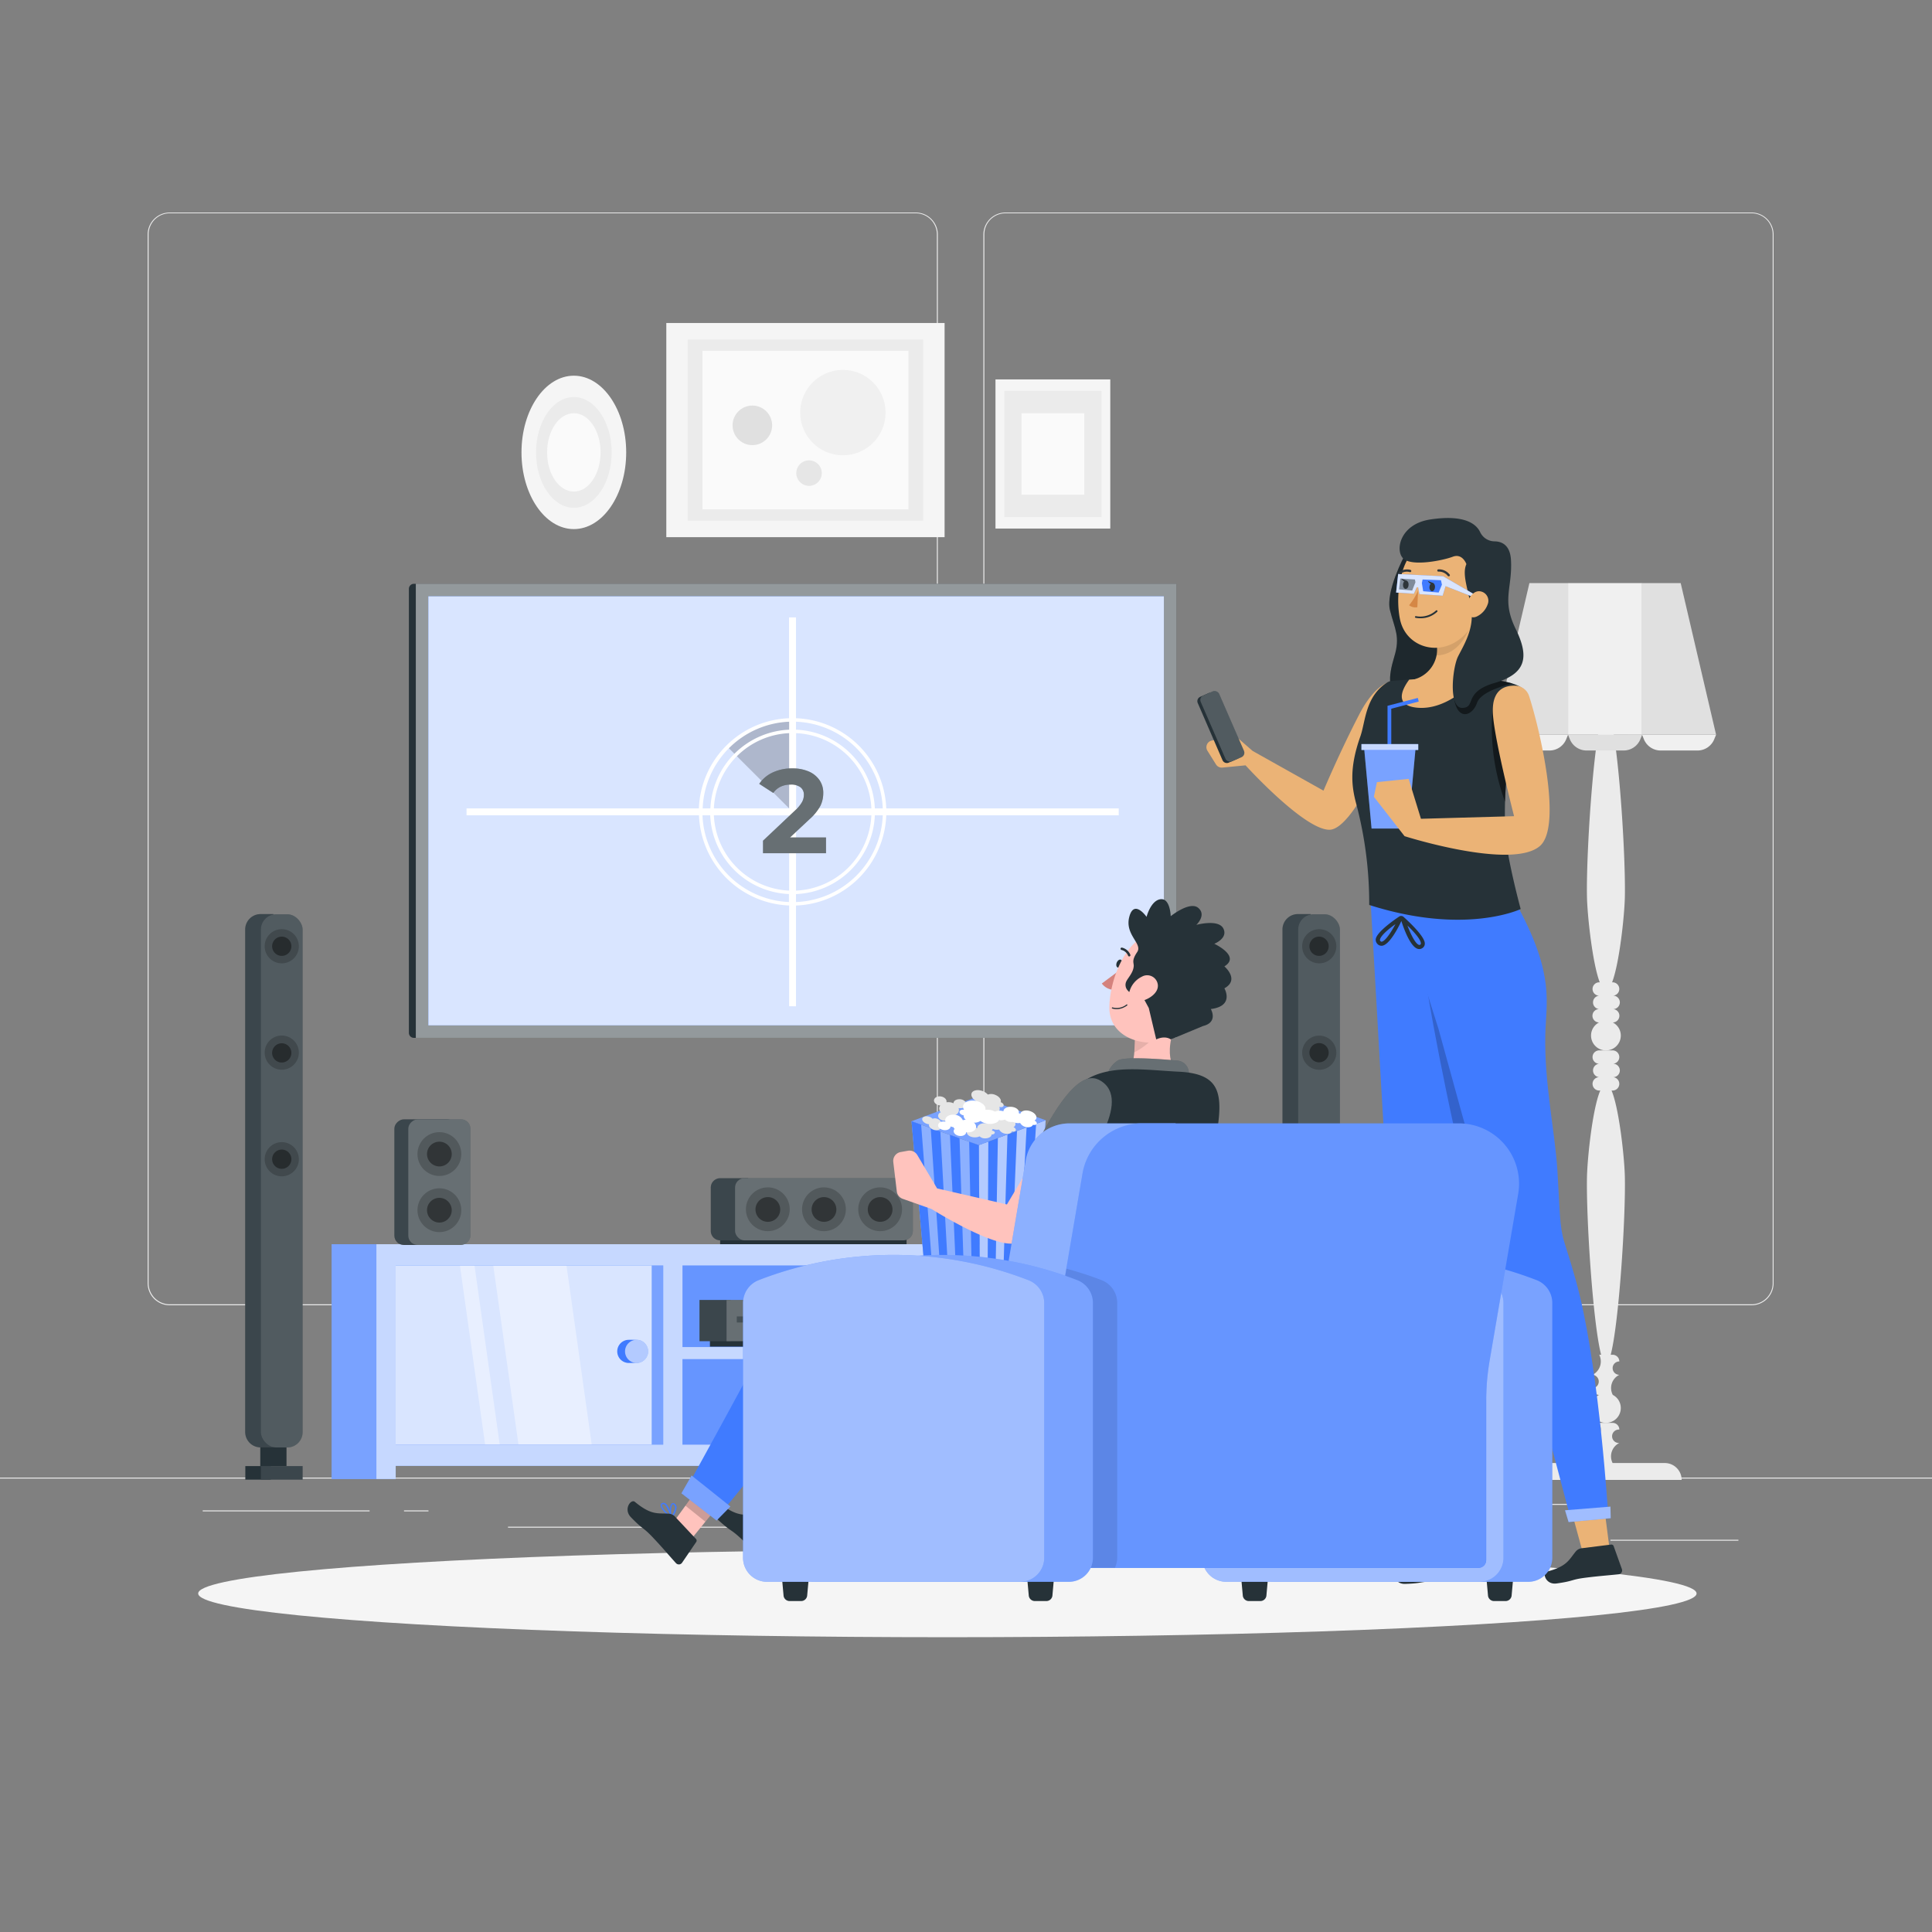 <svg xmlns="http://www.w3.org/2000/svg" viewBox="0 0 500 500"><rect x="0" y="0" width="500" height="500" fill="#808080" stroke="none"/><g id="freepik--background-complete--inject-20"><rect x="416.78" y="398.49" width="33.12" height="0.25" style="fill:#ebebeb"></rect><rect x="322.53" y="401.21" width="8.69" height="0.25" style="fill:#ebebeb"></rect><rect x="396.59" y="389.21" width="19.19" height="0.25" style="fill:#ebebeb"></rect><rect x="52.46" y="390.89" width="43.19" height="0.25" style="fill:#ebebeb"></rect><rect x="104.56" y="390.89" width="6.33" height="0.25" style="fill:#ebebeb"></rect><rect x="131.47" y="395.11" width="93.68" height="0.25" style="fill:#ebebeb"></rect><path d="M237,337.8H43.92a5.71,5.71,0,0,1-5.71-5.71V60.66A5.71,5.71,0,0,1,43.92,55H237a5.71,5.71,0,0,1,5.71,5.71V332.09A5.71,5.71,0,0,1,237,337.8ZM43.92,55.2a5.47,5.47,0,0,0-5.46,5.46V332.09a5.47,5.47,0,0,0,5.46,5.46H237a5.47,5.47,0,0,0,5.46-5.46V60.66A5.47,5.47,0,0,0,237,55.2Z" style="fill:#ebebeb"></path><path d="M453.31,337.8H260.21a5.72,5.72,0,0,1-5.71-5.71V60.66A5.72,5.72,0,0,1,260.21,55h193.1A5.71,5.71,0,0,1,459,60.66V332.09A5.71,5.71,0,0,1,453.31,337.8ZM260.21,55.2a5.47,5.47,0,0,0-5.46,5.46V332.09a5.47,5.47,0,0,0,5.46,5.46h193.1a5.47,5.47,0,0,0,5.46-5.46V60.66a5.47,5.47,0,0,0-5.46-5.46Z" style="fill:#ebebeb"></path><rect y="382.4" width="500" height="0.25" style="fill:#ebebeb"></rect><path d="M419.46,268a3.81,3.81,0,0,0-2.07-3.39,1.73,1.73,0,0,0-.05-3.46,1.74,1.74,0,1,0,0-3.47,1.73,1.73,0,1,0,0-3.46h-.13c1.88-4.89,3.19-17.1,3.3-22,.28-12.18-2.19-48.51-4.9-48.51s-5.18,36.33-4.9,48.51c.11,4.85,1.42,17.06,3.3,22h-.13a1.73,1.73,0,1,0,0,3.46,1.74,1.74,0,0,0,0,3.47,1.73,1.73,0,0,0-.05,3.46,3.81,3.81,0,0,0-2.07,3.39,3.85,3.85,0,1,0,7.7,0Z" style="fill:#ebebeb"></path><path d="M419.46,364.39a3.81,3.81,0,0,0-2.07-3.39,3.81,3.81,0,0,1,1.69-5.2,1.73,1.73,0,1,1,0-3.46,1.73,1.73,0,0,0-1.74-1.73h-.49c2.17-8.33,3.9-35.8,3.66-46.09-.11-5-1.48-17.65-3.44-22.29h.27a1.73,1.73,0,1,0,0-3.46,1.74,1.74,0,1,0,0-3.47,1.73,1.73,0,1,0,0-3.46h-3.46a1.73,1.73,0,0,0,0,3.46,1.74,1.74,0,0,0,0,3.47,1.73,1.73,0,0,0,0,3.46h.27c-2,4.64-3.32,17.33-3.44,22.29-.23,10.29,1.49,37.76,3.66,46.09h-.49a3.87,3.87,0,0,1-1.73,5.19,1.74,1.74,0,0,1,0,3.47,1.73,1.73,0,0,0,1.68,1.73,3.81,3.81,0,0,0-2.07,3.39,3.85,3.85,0,1,0,7.7,0Z" style="fill:#ebebeb"></path><path d="M430.84,378.63h-13.5a3.86,3.86,0,0,1,1.74-5.19,1.74,1.74,0,1,1,0-3.47,1.73,1.73,0,0,0-1.74-1.73h-3.46a3.89,3.89,0,0,1-1.73,5.2,1.73,1.73,0,0,1,0,3.46,1.72,1.72,0,0,0,1.73,1.73H399.93a4.37,4.37,0,0,0-4.37,4.37h39.65A4.37,4.37,0,0,0,430.84,378.63Z" style="fill:#ebebeb"></path><rect x="405.81" y="150.9" width="19.16" height="39.24" style="fill:#f0f0f0"></rect><path d="M420.15,194.23h-9.54a4.68,4.68,0,0,1-4.33-2.91l-.47-1.18H425l-.48,1.18A4.67,4.67,0,0,1,420.15,194.23Z" style="fill:#e0e0e0"></path><path d="M401,194.23h-9.54a4.68,4.68,0,0,1-4.33-2.91l-.48-1.18h19.16l-.48,1.18A4.68,4.68,0,0,1,401,194.23Z" style="fill:#f0f0f0"></path><path d="M439.31,194.23h-9.54a4.68,4.68,0,0,1-4.33-2.91l-.48-1.18h19.16l-.48,1.18A4.68,4.68,0,0,1,439.31,194.23Z" style="fill:#f0f0f0"></path><polygon points="405.81 190.14 386.65 190.14 395.81 150.9 405.81 150.9 405.81 190.14" style="fill:#e0e0e0"></polygon><polygon points="424.96 190.14 444.12 190.14 434.96 150.9 424.96 150.9 424.96 190.14" style="fill:#e0e0e0"></polygon><rect x="180.73" y="75.3" width="55.43" height="72.02" transform="translate(319.76 -97.14) rotate(90)" style="fill:#f5f5f5"></rect><rect x="185" y="80.84" width="46.9" height="60.94" transform="translate(319.76 -97.14) rotate(90)" style="fill:#ebebeb"></rect><rect x="187.93" y="84.65" width="41.03" height="53.31" transform="translate(319.76 -97.14) rotate(90)" style="fill:#fafafa"></rect><circle cx="194.71" cy="110.08" r="5.12" style="fill:#e0e0e0"></circle><circle cx="209.38" cy="122.44" r="3.3" style="fill:#e6e6e6"></circle><circle cx="218.14" cy="106.78" r="11.05" style="fill:#f0f0f0"></circle><rect x="257.63" y="98.19" width="29.71" height="38.6" style="fill:#f5f5f5"></rect><rect x="259.92" y="101.16" width="25.14" height="32.66" style="fill:#ebebeb"></rect><rect x="264.37" y="106.94" width="16.24" height="21.1" style="fill:#fafafa"></rect><ellipse cx="148.51" cy="117.08" rx="13.55" ry="19.85" style="fill:#f5f5f5"></ellipse><path d="M158.3,117.09c0,7.91-4.38,14.33-9.79,14.33s-9.79-6.42-9.79-14.33,4.39-14.34,9.79-14.34S158.3,109.17,158.3,117.09Z" style="fill:#ebebeb"></path><ellipse cx="148.51" cy="117.08" rx="6.92" ry="10.14" style="fill:#fafafa"></ellipse></g><g id="freepik--Shadow--inject-20"><ellipse id="freepik--path--inject-20" cx="245.18" cy="412.39" rx="193.89" ry="11.32" style="fill:#f5f5f5"></ellipse></g><g id="freepik--Tv--inject-20"><path d="M105.81,151.08h.5a1.3,1.3,0,0,1,1.3,1.3V267.29a1.3,1.3,0,0,1-1.3,1.3h-.5a0,0,0,0,1,0,0V151.08A0,0,0,0,1,105.81,151.08Z" transform="translate(213.43 419.68) rotate(180)" style="fill:#263238"></path><rect x="107.62" y="151.08" width="196.83" height="117.51" style="fill:#263238"></rect><rect x="107.62" y="151.08" width="196.83" height="117.51" style="fill:#fff;opacity:0.5"></rect><rect x="110.86" y="154.32" width="190.35" height="111.03" transform="translate(412.07 419.68) rotate(180)" style="fill:#407BFF"></rect><rect x="110.86" y="154.32" width="190.35" height="111.03" transform="translate(412.07 419.68) rotate(180)" style="fill:#fff;opacity:0.8"></rect><path d="M205.13,210.11v-23.8a23.71,23.71,0,0,0-16.83,7Z" style="opacity:0.2"></path><path d="M289.52,209.21H229.36A24.27,24.27,0,0,0,206,185.88V159.79h-1.8v26.09a24.27,24.27,0,0,0-23.33,23.33H120.74V211H180.9a24.28,24.28,0,0,0,23.33,23.34v26.08H206V234.35A24.28,24.28,0,0,0,229.36,211h60.16Zm-61.06,0h-2.05A21.32,21.32,0,0,0,206,188.84v-2.06A23.37,23.37,0,0,1,228.46,209.21Zm-24.23,0H184.75a20.43,20.43,0,0,1,19.48-19.47Zm0,1.8v19.48A20.43,20.43,0,0,1,184.75,211Zm1.8,0h19.48A20.43,20.43,0,0,1,206,230.49Zm0-1.8V189.74a20.43,20.43,0,0,1,19.48,19.47Zm-1.8-22.43v2.06a21.32,21.32,0,0,0-20.38,20.37h-2A23.37,23.37,0,0,1,204.23,186.78ZM181.8,211h2a21.33,21.33,0,0,0,20.38,20.38v2.06A23.38,23.38,0,0,1,181.8,211ZM206,233.45v-2.06A21.33,21.33,0,0,0,226.41,211h2.05A23.38,23.38,0,0,1,206,233.45Z" style="fill:#fff"></path><path d="M213.77,216.74v4.07h-16.3v-3.24l8.32-7.85a8.83,8.83,0,0,0,1.79-2.18,3.88,3.88,0,0,0,.46-1.8,2.38,2.38,0,0,0-.88-2,4.08,4.08,0,0,0-2.57-.69,5.93,5.93,0,0,0-2.56.54,4.94,4.94,0,0,0-1.91,1.62l-3.63-2.35a8.53,8.53,0,0,1,3.48-2.94,11.6,11.6,0,0,1,5.08-1.06,10.51,10.51,0,0,1,4.21.78,6.52,6.52,0,0,1,2.8,2.22,5.74,5.74,0,0,1,1,3.38,7.51,7.51,0,0,1-.73,3.29,12.85,12.85,0,0,1-2.87,3.52l-5,4.68Z" style="fill:#263238"></path><g style="opacity:0.3"><path d="M213.77,216.74v4.07h-16.3v-3.24l8.32-7.85a8.83,8.83,0,0,0,1.79-2.18,3.88,3.88,0,0,0,.46-1.8,2.38,2.38,0,0,0-.88-2,4.08,4.08,0,0,0-2.57-.69,5.93,5.93,0,0,0-2.56.54,4.94,4.94,0,0,0-1.91,1.62l-3.63-2.35a8.53,8.53,0,0,1,3.48-2.94,11.6,11.6,0,0,1,5.08-1.06,10.51,10.51,0,0,1,4.21.78,6.52,6.52,0,0,1,2.8,2.22,5.74,5.74,0,0,1,1,3.38,7.51,7.51,0,0,1-.73,3.29,12.85,12.85,0,0,1-2.87,3.52l-5,4.68Z" style="fill:#fff"></path></g><rect x="186.36" y="320.48" width="48.25" height="1.79" transform="translate(420.98 642.75) rotate(180)" style="fill:#263238"></rect><path d="M183.94,304.92h7.26a2.43,2.43,0,0,1,2.43,2.43v11.22A2.43,2.43,0,0,1,191.2,321h-7.26a0,0,0,0,1,0,0V304.92A0,0,0,0,1,183.94,304.92Z" transform="translate(377.58 625.92) rotate(180)" style="fill:#263238"></path><path d="M183.94,304.92h7.26a2.43,2.43,0,0,1,2.43,2.43v11.22A2.43,2.43,0,0,1,191.2,321h-7.26a0,0,0,0,1,0,0V304.92A0,0,0,0,1,183.94,304.92Z" transform="translate(377.58 625.92) rotate(180)" style="fill:#fff;opacity:0.1"></path><rect x="190.24" y="304.92" width="46.02" height="16.09" rx="2.43" transform="translate(426.49 625.92) rotate(180)" style="fill:#263238"></rect><rect x="190.24" y="304.92" width="46.02" height="16.09" rx="2.43" transform="translate(426.49 625.92) rotate(180)" style="fill:#fff;opacity:0.3"></rect><circle cx="213.24" cy="312.96" r="5.67" style="opacity:0.2"></circle><path d="M210.05,313a3.2,3.2,0,1,0,3.19-3.19A3.19,3.19,0,0,0,210.05,313Z" style="opacity:0.4"></path><circle cx="227.78" cy="312.96" r="5.67" style="opacity:0.2"></circle><path d="M224.58,313a3.2,3.2,0,1,0,3.2-3.19A3.2,3.2,0,0,0,224.58,313Z" style="opacity:0.4"></path><circle cx="198.71" cy="312.96" r="5.67" style="opacity:0.2"></circle><path d="M195.52,313a3.2,3.2,0,1,0,3.19-3.19A3.19,3.19,0,0,0,195.52,313Z" style="opacity:0.4"></path><rect x="101.92" y="326.82" width="68.44" height="48.5" transform="translate(272.27 702.14) rotate(180)" style="fill:#407BFF"></rect><rect x="101.92" y="326.82" width="68.44" height="48.5" transform="translate(272.27 702.14) rotate(180)" style="fill:#fff;opacity:0.8"></rect><polygon points="153.34 375.32 134.39 375.32 127.56 326.82 146.51 326.82 153.34 375.32" style="fill:#fff;opacity:0.4"></polygon><polygon points="129.53 375.32 125.76 375.32 118.93 326.82 122.7 326.82 129.53 375.32" style="fill:#fff;opacity:0.4"></polygon><rect x="249.44" y="326.82" width="68.44" height="48.5" transform="translate(567.31 702.14) rotate(180)" style="fill:#407BFF"></rect><rect x="249.44" y="326.82" width="68.44" height="48.5" transform="translate(567.31 702.14) rotate(180)" style="fill:#fff;opacity:0.8"></rect><polygon points="300.86 375.32 281.91 375.32 275.08 326.82 294.03 326.82 300.86 375.32" style="fill:#fff;opacity:0.4"></polygon><polygon points="277.06 375.32 273.28 375.32 266.45 326.82 270.22 326.82 277.06 375.32" style="fill:#fff;opacity:0.4"></polygon><rect x="175.34" y="327.13" width="60.9" height="47.89" transform="translate(411.57 702.14) rotate(180)" style="fill:#407BFF"></rect><rect x="175.34" y="327.13" width="60.9" height="47.89" transform="translate(411.57 702.14) rotate(180)" style="fill:#fff;opacity:0.2"></rect><path d="M235.06,324.46h12.25V375H235.06Z" style="fill:#407BFF"></path><path d="M235.06,324.46h12.25V375H235.06Z" style="fill:#fff;opacity:0.4"></path><path d="M85.82,322H98.07v60.78H85.82Z" style="fill:#407BFF"></path><path d="M85.82,322H98.07v60.78H85.82Z" style="fill:#fff;opacity:0.3"></path><path d="M307.32,377.14h13.15v5.64H307.32Z" style="fill:#407BFF"></path><path d="M307.32,377.14h13.15v5.64H307.32Z" style="fill:#fff;opacity:0.3"></path><rect x="316.28" y="327.13" width="3.19" height="47.89" transform="translate(635.75 702.14) rotate(180)" style="fill:#407BFF"></rect><rect x="316.28" y="327.13" width="3.19" height="47.89" transform="translate(635.75 702.14) rotate(180)" style="fill:#fff;opacity:0.3"></rect><rect x="168.67" y="327.13" width="3.19" height="47.89" transform="translate(340.54 702.14) rotate(180)" style="fill:#407BFF"></rect><rect x="168.67" y="327.13" width="3.19" height="47.89" transform="translate(340.54 702.14) rotate(180)" style="fill:#fff;opacity:0.3"></rect><path d="M97.41,322v60.78h5v-3.41H319.45v3.41h5V322Zm153.44,5.5h68.6v46.37h-68.6Zm-5,0v21.11H176.63V327.5Zm-69.23,46.37V351.75h69.23v22.12ZM102.4,327.5h69.24v46.37H102.4Z" style="fill:#407BFF"></path><path d="M97.41,322v60.78h5v-3.41H319.45v3.41h5V322Zm153.44,5.5h68.6v46.37h-68.6Zm-5,0v21.11H176.63V327.5Zm-69.23,46.37V351.75h69.23v22.12ZM102.4,327.5h69.24v46.37H102.4Z" style="fill:#fff;opacity:0.7"></path><path d="M257.73,346.74h2a3,3,0,0,1,0,6h-2a3,3,0,0,1,0-6Z" style="fill:#407BFF"></path><path d="M259.76,346.74a3,3,0,1,0,3,3A3,3,0,0,0,259.76,346.74Z" style="fill:#407BFF"></path><path d="M259.76,346.74a3,3,0,1,0,3,3A3,3,0,0,0,259.76,346.74Z" style="fill:#fff;opacity:0.6"></path><path d="M162.74,346.74h2a3,3,0,0,1,0,6h-2a3,3,0,0,1,0-6Z" style="fill:#407BFF"></path><path d="M164.76,346.74a3,3,0,1,0,3,3A3,3,0,0,0,164.76,346.74Z" style="fill:#fff;opacity:0.6"></path></g><g id="freepik--Speakers--inject-20"><rect x="331.94" y="379.42" width="6.59" height="3.51" style="fill:#263238"></rect><rect x="335.97" y="379.42" width="10.8" height="3.51" style="fill:#263238"></rect><rect x="335.97" y="379.42" width="10.8" height="3.51" style="fill:#fff;opacity:0.1"></rect><rect x="335.81" y="374.34" width="6.79" height="5.07" style="fill:#263238"></rect><path d="M331.94,236.61h3.31a4,4,0,0,1,4,4V370.64a4,4,0,0,1-4,4h-3.31a0,0,0,0,1,0,0v-138A0,0,0,0,1,331.94,236.61Z" transform="translate(671.15 611.2) rotate(180)" style="fill:#263238"></path><path d="M331.94,236.61h3.31a4,4,0,0,1,4,4V370.64a4,4,0,0,1-4,4h-3.31a0,0,0,0,1,0,0v-138A0,0,0,0,1,331.94,236.61Z" transform="translate(671.15 611.2) rotate(180)" style="fill:#fff;opacity:0.1"></path><rect x="335.97" y="236.61" width="10.8" height="137.99" rx="3.96" style="fill:#263238"></rect><rect x="335.97" y="236.61" width="10.8" height="137.99" rx="3.96" style="fill:#fff;opacity:0.2"></rect><path d="M337,244.89a4.42,4.42,0,1,0,4.42-4.42A4.41,4.41,0,0,0,337,244.89Z" style="opacity:0.2"></path><path d="M338.88,244.89a2.49,2.49,0,1,0,2.49-2.49A2.49,2.49,0,0,0,338.88,244.89Z" style="opacity:0.4"></path><path d="M337,272.44a4.42,4.42,0,1,0,4.42-4.42A4.42,4.42,0,0,0,337,272.44Z" style="opacity:0.2"></path><path d="M338.88,272.44a2.49,2.49,0,1,0,2.49-2.49A2.48,2.48,0,0,0,338.88,272.44Z" style="opacity:0.4"></path><circle cx="341.37" cy="299.98" r="4.42" style="opacity:0.2"></circle><path d="M338.88,300a2.49,2.49,0,1,0,2.49-2.49A2.48,2.48,0,0,0,338.88,300Z" style="opacity:0.4"></path><rect x="63.49" y="379.42" width="6.59" height="3.51" style="fill:#263238"></rect><rect x="67.52" y="379.42" width="10.8" height="3.51" style="fill:#263238"></rect><rect x="67.52" y="379.42" width="10.8" height="3.51" style="fill:#fff;opacity:0.1"></rect><rect x="67.36" y="374.34" width="6.79" height="5.07" style="fill:#263238"></rect><path d="M63.49,236.61H66.8a4,4,0,0,1,4,4V370.64a4,4,0,0,1-4,4H63.49a0,0,0,0,1,0,0v-138A0,0,0,0,1,63.49,236.61Z" transform="translate(134.25 611.2) rotate(180)" style="fill:#263238"></path><path d="M63.49,236.61H66.8a4,4,0,0,1,4,4V370.64a4,4,0,0,1-4,4H63.49a0,0,0,0,1,0,0v-138A0,0,0,0,1,63.49,236.61Z" transform="translate(134.25 611.2) rotate(180)" style="fill:#fff;opacity:0.1"></path><rect x="67.52" y="236.61" width="10.8" height="137.99" rx="3.96" style="fill:#263238"></rect><rect x="67.52" y="236.61" width="10.8" height="137.99" rx="3.96" style="fill:#fff;opacity:0.2"></rect><path d="M68.5,244.89a4.42,4.42,0,1,0,4.42-4.42A4.41,4.41,0,0,0,68.5,244.89Z" style="opacity:0.2"></path><path d="M70.43,244.89a2.49,2.49,0,1,0,2.49-2.49A2.5,2.5,0,0,0,70.43,244.89Z" style="opacity:0.4"></path><path d="M68.5,272.44A4.42,4.42,0,1,0,72.92,268,4.42,4.42,0,0,0,68.5,272.44Z" style="opacity:0.2"></path><path d="M70.43,272.44A2.49,2.49,0,1,0,72.92,270,2.49,2.49,0,0,0,70.43,272.44Z" style="opacity:0.4"></path><path d="M68.5,300a4.42,4.42,0,1,0,4.42-4.41A4.42,4.42,0,0,0,68.5,300Z" style="opacity:0.2"></path><path d="M70.43,300a2.49,2.49,0,1,0,2.49-2.49A2.49,2.49,0,0,0,70.43,300Z" style="opacity:0.4"></path><rect x="93.85" y="297.89" width="32.52" height="16.09" rx="2.43" transform="translate(416.04 195.83) rotate(90)" style="fill:#263238"></rect><rect x="93.85" y="297.89" width="32.52" height="16.09" rx="2.43" transform="translate(416.04 195.83) rotate(90)" style="fill:#fff;opacity:0.1"></rect><rect x="97.45" y="297.89" width="32.52" height="16.09" rx="2.43" transform="translate(419.64 192.23) rotate(90)" style="fill:#263238"></rect><rect x="97.45" y="297.89" width="32.52" height="16.09" rx="2.43" transform="translate(419.64 192.23) rotate(90)" style="fill:#fff;opacity:0.3"></rect><circle cx="113.71" cy="313.2" r="5.67" style="opacity:0.2"></circle><circle cx="113.71" cy="313.2" r="3.2" style="opacity:0.4"></circle><circle cx="113.71" cy="298.67" r="5.67" style="opacity:0.2"></circle><path d="M113.71,301.87a3.2,3.2,0,1,0-3.2-3.2A3.21,3.21,0,0,0,113.71,301.87Z" style="opacity:0.4"></path><rect x="281.3" y="297.89" width="32.52" height="16.09" rx="2.43" transform="translate(603.5 8.37) rotate(90)" style="fill:#263238"></rect><rect x="281.3" y="297.89" width="32.52" height="16.09" rx="2.43" transform="translate(603.5 8.37) rotate(90)" style="fill:#fff;opacity:0.1"></rect><rect x="284.9" y="297.89" width="32.52" height="16.09" rx="2.43" transform="translate(607.1 4.77) rotate(90)" style="fill:#263238"></rect><rect x="284.9" y="297.89" width="32.52" height="16.09" rx="2.43" transform="translate(607.1 4.77) rotate(90)" style="fill:#fff;opacity:0.3"></rect><circle cx="301.16" cy="313.2" r="5.67" style="opacity:0.2"></circle><path d="M301.16,316.4a3.2,3.2,0,1,0-3.19-3.2A3.2,3.2,0,0,0,301.16,316.4Z" style="opacity:0.4"></path><circle cx="301.16" cy="298.67" r="5.67" style="opacity:0.2"></circle><path d="M301.16,301.87a3.2,3.2,0,1,0-3.19-3.2A3.2,3.2,0,0,0,301.16,301.87Z" style="opacity:0.4"></path><rect x="183.73" y="346.52" width="53.61" height="1.99" transform="translate(421.07 695.02) rotate(180)" style="fill:#263238"></rect><rect x="181.04" y="336.42" width="8.07" height="10.67" transform="translate(370.14 683.52) rotate(180)" style="fill:#263238"></rect><rect x="181.04" y="336.42" width="8.07" height="10.67" transform="translate(370.14 683.52) rotate(180)" style="fill:#fff;opacity:0.1"></rect><rect x="188.03" y="336.42" width="51.13" height="10.67" transform="translate(427.19 683.52) rotate(180)" style="fill:#263238"></rect><rect x="188.03" y="336.42" width="51.13" height="10.67" transform="translate(427.19 683.52) rotate(180)" style="fill:#fff;opacity:0.3"></rect><rect x="204.66" y="338.82" width="31.38" height="5.3" transform="translate(440.7 682.94) rotate(180)" style="fill:#263238;opacity:0.5"></rect><rect x="200.32" y="340.68" width="3.43" height="1.57" transform="translate(404.07 682.94) rotate(180)" style="fill:#263238;opacity:0.2"></rect><rect x="195.5" y="340.68" width="3.43" height="1.57" transform="translate(394.43 682.94) rotate(180)" style="fill:#fff;opacity:0.2"></rect><rect x="190.68" y="340.68" width="3.43" height="1.57" transform="translate(384.79 682.94) rotate(180)" style="fill:#263238;opacity:0.5"></rect></g><g id="freepik--character-1--inject-20"><path d="M361.82,177.73a1.67,1.67,0,0,0-2.19-1.32c-1.83.63-4.85,2.6-7.94,8.64-5,9.66-9.17,19.57-9.17,19.57l-18.34-10.28-4.59-4-6,1.32a1.75,1.75,0,0,0-1.11,2.63l2.22,3.55a1.74,1.74,0,0,0,1.65.81l6-.58s15.12,16.67,21.69,16.67,16.72-25.39,16.72-25.39S362.52,182.09,361.82,177.73Z" style="fill:#ebb376"></path><polygon points="368.55 380.81 371.33 404.78 378.26 404.78 378.61 380.81 368.55 380.81" style="fill:#ebb376"></polygon><path d="M371.2,401.59l7.57-.11a.61.61,0,0,1,.6.47l1.46,6.14a1,1,0,0,1-.74,1.22l-.21,0c-2.73,0-5.16-.12-8.56-.06-4,.06-3,.52-7.7.66-2.84.08-3.41-3.14-2.2-3.32,5.5-.78,6.05-2.45,8.14-4.45A2.46,2.46,0,0,1,371.2,401.59Z" style="fill:#263238"></path><polygon points="403.9 380.81 409.86 402.66 416.67 401.74 413.97 380.81 403.9 380.81" style="fill:#ebb376"></polygon><path d="M409.45,400.67l7.51-.94a.61.61,0,0,1,.65.4l2.13,5.94a1,1,0,0,1-.61,1.3l-.2.05c-2.72.29-5.14.45-8.52.88-4,.5-2.9.85-7.57,1.5-2.82.39-3.74-2.75-2.56-3.05,5.38-1.38,5.74-3.1,7.61-5.33A2.43,2.43,0,0,1,409.45,400.67Z" style="fill:#263238"></path><path d="M354.74,233.73c4.42,73.94,3.62,84.49,14.9,160.79l9.55-.41c.57-29.95,1.36-43.41.44-52.66-.64-6.36-2.76-10.88-2.78-18.19,0-4.64,1.27-7.8,2.38-18.42,1.25-11.95,2.3-27.47,1.14-39.45,0,0,9.33-12.25,7.43-31Z" style="fill:#407BFF"></path><polygon points="379.95 391.7 379.91 394.78 369.18 395.31 368.6 392.29 379.95 391.7" style="fill:#407BFF"></polygon><polygon points="379.95 391.7 379.91 394.78 369.18 395.31 368.6 392.29 379.95 391.7" style="fill:#fff;opacity:0.5"></polygon><path d="M368.6,251.37l12.26,10.34s.12.91.33,2.47c-.51.79-.82,1.21-.82,1.21,1.16,12,.11,27.5-1.14,39.45C371.4,271.12,368.6,251.37,368.6,251.37Z" style="opacity:0.2"></path><path d="M363.51,143.76s-5,9.32-3.78,14.18,2.71,6.79,1.11,12-2,10.07,2.67,8.83,12.55-8.28,12.55-8.28l1-15v-11l-3.61-2.39-6.55.95Z" style="fill:#263238"></path><path d="M363.51,143.76s-5,9.32-3.78,14.18,2.71,6.79,1.11,12-2,10.07,2.67,8.83,12.55-8.28,12.55-8.28l1-15v-11l-3.61-2.39-6.55.95Z" style="opacity:0.2"></path><path d="M362.12,234.2l10.14,32,16.4,59.48,17.57,66.41,9.92-.71s-2.15-34.63-7.29-56c-1.45-6-3-10.56-4-13.87-1.31-4.19-1.15-8.3-1.81-18.63s-3.4-22.48-3.13-35.05c.18-8.33,2.46-15.26-6.9-32.83Z" style="fill:#407BFF"></path><path d="M394.26,178.4a110.19,110.19,0,0,0-4.71,36.6c.22,6.34,4,20.26,4,20.26s-14.3,6.88-39.2-1.06A100.57,100.57,0,0,0,351,208.06c-1.13-4.23-1.93-9.07,1.06-17.48,1.35-3.82,1.24-10.37,7-14a2.78,2.78,0,0,1,1.18-.38C364.63,175.85,389.9,173.88,394.26,178.4Z" style="fill:#263238"></path><path d="M379,180.06l4.25-3.74.63-.62a34.9,34.9,0,0,1,7.56,1.2c-2.07.48-8.2,2.12-9.19,5-1.18,3.44-5,4.69-5.91-1Z" style="opacity:0.5"></path><polygon points="416.78 389.91 416.85 392.91 405.95 393.91 405.03 390.86 416.78 389.91" style="fill:#407BFF"></polygon><polygon points="416.78 389.91 416.85 392.91 405.95 393.91 405.03 390.86 416.78 389.91" style="fill:#fff;opacity:0.5"></polygon><path d="M367,183.17c-6.48-.49-4-5-2.3-7.28a166.81,166.81,0,0,1,17.42-.29C379.82,178.1,373.83,183.68,367,183.17Z" style="fill:#ebb376"></path><path d="M356.36,244.15a1.41,1.41,0,0,0,1.14.61h.17c1.9-.22,4.19-4.63,5-6.4.55,1.72,2.25,6.56,4.18,7.18a1.42,1.42,0,0,0,.45.08,1.48,1.48,0,0,0,.9-.32,1.34,1.34,0,0,0,.54-1.09c.05-1.77-4-5.58-5.5-6.92a.92.92,0,0,0-1.13-.09c-1.58,1.06-5.73,4-6.06,5.79A1.49,1.49,0,0,0,356.36,244.15Zm7.88-4.62c1.71,1.63,3.51,3.66,3.48,4.65a.32.32,0,0,1-.12.27.41.41,0,0,1-.39.08C366.3,244.23,365.11,241.83,364.24,239.53Zm-7.1,3.64c.18-1,2.14-2.7,4-4-1.17,2.19-2.68,4.44-3.57,4.54-.07,0-.19,0-.35-.19A.35.35,0,0,1,357.14,243.17Z" style="fill:#263238"></path><path d="M310.6,180.34l2.46-1.08,7.42,17L318,197.37a1.23,1.23,0,0,1-1.62-.64L310,182A1.23,1.23,0,0,1,310.6,180.34Z" style="fill:#263238"></path><rect x="313.75" y="178.68" width="5.2" height="18.58" rx="1.24" transform="translate(681.42 234.09) rotate(156.48)" style="fill:#263238"></rect><rect x="313.75" y="178.68" width="5.2" height="18.58" rx="1.24" transform="translate(681.42 234.09) rotate(156.48)" style="fill:#fff;opacity:0.2"></rect><path d="M380.23,174.8l-1.48,1.81-1.09.16-8.85,1.7-1.11-1.7-1.94-.58-.09-.29a8,8,0,0,0,6.22-8.53l9.41-6A31.9,31.9,0,0,0,380.23,174.8Z" style="fill:#ebb376"></path><path d="M371.75,169.62a7.52,7.52,0,0,0,.14-2.25l8.15-5.23.26.3S378,169.55,371.75,169.62Z" style="opacity:0.1"></path><path d="M383.5,150.44c-.79,7.44-1,10.6-4.89,14.26-5.92,5.51-14.88,2.92-16.33-4.6-1.31-6.77.19-17.79,7.62-20.44a10.2,10.2,0,0,1,13.6,10.78Z" style="fill:#ebb376"></path><path d="M367,152.84a16,16,0,0,1-2.33,3.79,2.61,2.61,0,0,0,2.14.51Z" style="fill:#d58745"></path><path d="M375,149.14a.27.27,0,0,0,.14-.07.28.28,0,0,0,0-.41h0a3.49,3.49,0,0,0-2.91-1.31.29.29,0,0,0-.26.33.3.3,0,0,0,.32.26,2.89,2.89,0,0,1,2.4,1.11A.31.31,0,0,0,375,149.14Z" style="fill:#2e353a"></path><path d="M362.14,148.67a.35.35,0,0,0,.14-.06,2.87,2.87,0,0,1,2.57-.56.31.31,0,0,0,.38-.18h0a.32.32,0,0,0-.19-.38,3.52,3.52,0,0,0-3.13.66.28.28,0,0,0-.07.41.29.29,0,0,0,.3.12Z" style="fill:#2e353a"></path><path d="M383.05,137.69a4.16,4.16,0,0,0,3.65,2.41c1.95,0,4.13.93,4.34,4.85.4,7.25-2.47,10.28,1.2,17.77s2.63,11.68-5.5,14.05-4.62,6.35-8.29,6.43-2.55-10.42-1.11-13.3,4.22-7.18,3.42-12.36-2.45-8.84-1.26-11.55c0,0-1-2.87-3.52-1.91s-10.36,2.55-12.71.56-1.06-9,6.87-10.2C378.84,133.12,382,135.5,383.05,137.69Z" style="fill:#263238"></path><polygon points="367.02 152 366.65 152 365.91 153.66 361.31 153.35 361.84 148.56 373.49 149.14 382.14 154.17 382.14 154.83 374.11 151.7 373.36 154.17 367.35 153.76 367.02 152" style="fill:#407BFF"></polygon><polygon points="367.02 152 366.65 152 365.91 153.66 361.31 153.35 361.84 148.56 373.49 149.14 382.14 154.17 382.14 154.83 374.11 151.7 373.36 154.17 367.35 153.76 367.02 152" style="fill:#fff;opacity:0.8"></polygon><polygon points="372.92 150.16 368.17 149.97 367.98 150.9 368.32 153.01 372.32 153.35 373.17 151.31 372.92 150.16" style="fill:#407BFF"></polygon><polygon points="362.4 149.73 366.18 149.97 366.32 150.68 365.47 152.83 362.07 152.53 362.4 149.73" style="fill:#263238;opacity:0.5"></polygon><path d="M371.37,152c-.05.6-.41,1.06-.81,1s-.68-.55-.62-1.16.42-1.06.81-1S371.42,151.39,371.37,152Z" style="fill:#2e353a"></path><path d="M364.53,151.4c0,.6-.42,1.06-.81,1s-.67-.55-.62-1.16.42-1.06.81-1S364.59,150.79,364.53,151.4Z" style="fill:#2e353a"></path><path d="M364.08,150.29l-1.42-.54S363.31,150.94,364.08,150.29Z" style="fill:#2e353a"></path><path d="M370.92,150.89l-1.41-.54S370.16,151.54,370.92,150.89Z" style="fill:#2e353a"></path><path d="M385,156.42a5.44,5.44,0,0,1-2.77,3.11c-1.73.82-2.92-.64-2.71-2.45.19-1.62,1.32-4,3.19-4.07a2.47,2.47,0,0,1,2.48,2.46A2.41,2.41,0,0,1,385,156.42Z" style="fill:#ebb376"></path><path d="M388.48,182.16l1.45,2.46,1.57,4.86a117.53,117.53,0,0,0-2,18,55.77,55.77,0,0,1-3.09-25.33Z" style="opacity:0.5"></path><polygon points="360.06 195.49 359.09 195.49 359.09 182.66 366.93 180.62 367.17 181.56 360.06 183.41 360.06 195.49" style="fill:#407BFF"></polygon><polygon points="364.43 214.42 354.96 214.42 353.01 193.3 366.38 193.3 364.43 214.42" style="fill:#407BFF"></polygon><polygon points="364.43 214.42 354.96 214.42 353.01 193.3 366.38 193.3 364.43 214.42" style="fill:#fff;opacity:0.3"></polygon><rect x="352.34" y="192.57" width="14.7" height="1.52" style="fill:#407BFF"></rect><rect x="352.34" y="192.57" width="14.7" height="1.52" style="fill:#fff;opacity:0.7"></rect><path d="M392.24,177.46a3.84,3.84,0,0,1,3.48,2.66c2.67,8.2,8.76,33.75,2.78,38.85-7.31,6.24-35-2.57-35-2.57l-7.94-10.19.79-3.79,8.21-.85,3.18,10.33,24.1-.67s-4.79-18.61-5.43-25.82C386.15,182.72,386.17,177.23,392.24,177.46Z" style="fill:#ebb376"></path><path d="M367.63,160a5.91,5.91,0,0,1-1.26-.11.22.22,0,0,1-.18-.25h0a.23.23,0,0,1,.25-.18,6,6,0,0,0,5.19-1.45.22.22,0,0,1,.33.3A6.18,6.18,0,0,1,367.63,160Z" style="fill:#263238"></path></g><g id="freepik--character-2--inject-20"><polygon points="253.57 331.95 267.75 328.69 270.62 289.92 253.31 296.36 253.57 331.95" style="fill:#407BFF"></polygon><polygon points="255.59 331.49 255.78 295.44 253.31 296.36 253.57 331.95 255.59 331.49" style="fill:#407BFF"></polygon><polygon points="259.64 330.56 260.73 293.6 258.25 294.52 257.62 331.02 259.64 330.56" style="fill:#407BFF"></polygon><polygon points="263.7 329.63 265.68 291.76 263.2 292.68 261.67 330.09 263.7 329.63" style="fill:#407BFF"></polygon><polygon points="267.75 328.69 270.62 289.92 268.15 290.84 265.72 329.16 267.75 328.69" style="fill:#407BFF"></polygon><g style="opacity:0.6"><polygon points="255.59 331.49 255.78 295.44 253.31 296.36 253.57 331.95 255.59 331.49" style="fill:#fff"></polygon><polygon points="259.64 330.56 260.73 293.6 258.25 294.52 257.62 331.02 259.64 330.56" style="fill:#fff"></polygon><polygon points="263.7 329.63 265.68 291.76 263.2 292.68 261.67 330.09 263.7 329.63" style="fill:#fff"></polygon><polygon points="267.75 328.69 270.62 289.92 268.15 290.84 265.72 329.16 267.75 328.69" style="fill:#fff"></polygon></g><polygon points="239.34 328.9 253.57 331.95 253.31 296.36 235.9 290.18 239.34 328.9" style="fill:#407BFF"></polygon><polygon points="239.34 328.9 253.57 331.95 253.31 296.36 235.9 290.18 239.34 328.9" style="fill:#fff;opacity:0.4"></polygon><polygon points="235.9 290.18 253.22 283.74 270.62 289.92 253.31 296.36 235.9 290.18" style="fill:#407BFF"></polygon><polygon points="235.9 290.18 253.22 283.74 270.62 289.92 253.31 296.36 235.9 290.18" style="fill:#fff;opacity:0.3"></polygon><polygon points="251.53 331.52 250.82 295.48 253.31 296.36 253.57 331.95 251.53 331.52" style="fill:#407BFF"></polygon><polygon points="247.47 330.65 245.85 293.71 248.33 294.59 249.5 331.08 247.47 330.65" style="fill:#407BFF"></polygon><polygon points="243.4 329.77 240.87 291.94 243.36 292.83 245.44 330.21 243.4 329.77" style="fill:#407BFF"></polygon><polygon points="239.34 328.9 235.9 290.18 238.39 291.06 241.37 329.34 239.34 328.9" style="fill:#407BFF"></polygon><path d="M243.49,283.76c.9.14,1.55.76,1.46,1.39a.56.56,0,0,1,0,.12,3.73,3.73,0,0,1,.94,0,3.17,3.17,0,0,1,.89.26v-.13c.1-.63.91-1,1.81-.9s1.55.76,1.46,1.39-.91,1-1.81.9l-.17,0a1.4,1.4,0,0,1,.08.67c-.12.81-1,1.36-2.09,1.41a1.13,1.13,0,0,1,0,.26c-.1.63-.9,1-1.8.9s-1.56-.76-1.46-1.39a1,1,0,0,1,.68-.77,1.48,1.48,0,0,1-.39-1.18,1.29,1.29,0,0,1,.27-.61h-.17c-.91-.14-1.56-.76-1.46-1.39S242.59,283.63,243.49,283.76Z" style="fill:#fff"></path><path d="M243.49,283.76c.9.14,1.55.76,1.46,1.39a.56.56,0,0,1,0,.12,3.73,3.73,0,0,1,.94,0,3.17,3.17,0,0,1,.89.26v-.13c.1-.63.91-1,1.81-.9s1.55.76,1.46,1.39-.91,1-1.81.9l-.17,0a1.4,1.4,0,0,1,.08.67c-.12.81-1,1.36-2.09,1.41a1.13,1.13,0,0,1,0,.26c-.1.63-.9,1-1.8.9s-1.56-.76-1.46-1.39a1,1,0,0,1,.68-.77,1.48,1.48,0,0,1-.39-1.18,1.29,1.29,0,0,1,.27-.61h-.17c-.91-.14-1.56-.76-1.46-1.39S242.59,283.63,243.49,283.76Z" style="opacity:0.1"></path><path d="M262.28,291.71a1,1,0,0,0,.48-.55c.22-.7-.53-1.56-1.67-1.91s-2.24-.05-2.45.65c0,0,0,.07,0,.1a3.07,3.07,0,0,0-.71-.32c-1.14-.35-2.24-.06-2.45.65s.53,1.56,1.67,1.91a3,3,0,0,0,1.43.09,2.17,2.17,0,0,0,1.3,1c.94.29,1.85,0,2-.54.48.14.93,0,1-.27S262.72,291.87,262.28,291.71Z" style="fill:#fff"></path><path d="M262.28,291.71a1,1,0,0,0,.48-.55c.22-.7-.53-1.56-1.67-1.91s-2.24-.05-2.45.65c0,0,0,.07,0,.1a3.07,3.07,0,0,0-.71-.32c-1.14-.35-2.24-.06-2.45.65s.53,1.56,1.67,1.91a3,3,0,0,0,1.43.09,2.17,2.17,0,0,0,1.3,1c.94.29,1.85,0,2-.54.48.14.93,0,1-.27S262.72,291.87,262.28,291.71Z" style="opacity:0.1"></path><path d="M267.72,290a1,1,0,0,0,.48-.55c.21-.71-.53-1.56-1.67-1.91s-2.24-.06-2.45.65c0,0,0,.06,0,.09a3.54,3.54,0,0,0-.71-.31c-1.14-.35-2.24-.06-2.46.64s.54,1.56,1.68,1.91a2.94,2.94,0,0,0,1.42.1,2.19,2.19,0,0,0,1.3,1c.95.29,1.86,0,2-.54.48.15.93,0,1-.26S268.15,290.19,267.72,290Z" style="fill:#fff"></path><path d="M243.34,291.43a.73.73,0,0,1,.06.52c-.16.5-1,.7-1.77.44s-1.35-.88-1.19-1.38l0-.06a2.24,2.24,0,0,1-.55-.11c-.82-.26-1.35-.88-1.19-1.38s1-.71,1.77-.45a2.22,2.22,0,0,1,.89.53,1.56,1.56,0,0,1,1.16,0c.68.22,1.12.74,1,1.16.34.1.56.36.5.57S243.66,291.51,243.34,291.43Z" style="fill:#fff"></path><path d="M243.34,291.43a.73.73,0,0,1,.06.52c-.16.5-1,.7-1.77.44s-1.35-.88-1.19-1.38l0-.06a2.24,2.24,0,0,1-.55-.11c-.82-.26-1.35-.88-1.19-1.38s1-.71,1.77-.45a2.22,2.22,0,0,1,.89.53,1.56,1.56,0,0,1,1.16,0c.68.22,1.12.74,1,1.16.34.1.56.36.5.57S243.66,291.51,243.34,291.43Z" style="opacity:0.1"></path><path d="M256.65,292.61a1,1,0,0,0,.29-.61c0-.68-.86-1.26-2-1.3s-2,.5-2,1.18a.14.14,0,0,0,0,.09,3.38,3.38,0,0,0-.72-.11c-1.1,0-2,.5-2,1.18s.85,1.27,2,1.3a2.8,2.8,0,0,0,1.3-.26,2,2,0,0,0,1.39.53c.92,0,1.68-.41,1.7-1,.45,0,.83-.2.84-.49S257.07,292.64,256.65,292.61Z" style="fill:#fff"></path><path d="M256.65,292.61a1,1,0,0,0,.29-.61c0-.68-.86-1.26-2-1.3s-2,.5-2,1.18a.14.14,0,0,0,0,.09,3.38,3.38,0,0,0-.72-.11c-1.1,0-2,.5-2,1.18s.85,1.27,2,1.3a2.8,2.8,0,0,0,1.3-.26,2,2,0,0,0,1.39.53c.92,0,1.68-.41,1.7-1,.45,0,.83-.2.84-.49S257.07,292.64,256.65,292.61Z" style="opacity:0.1"></path><path d="M258.61,286.44a1.17,1.17,0,0,1,.05.84c-.3.79-1.58,1-2.85.56s-2.07-1.51-1.77-2.3c0,0,0-.06.05-.09a4.22,4.22,0,0,1-.87-.21c-1.27-.48-2.06-1.51-1.77-2.3s1.58-1.05,2.85-.57a3.53,3.53,0,0,1,1.36.91,2.53,2.53,0,0,1,1.85.05c1.06.4,1.72,1.25,1.47,1.91.53.2.86.62.73.95S259.11,286.61,258.61,286.44Z" style="fill:#fff"></path><path d="M258.61,286.44a1.17,1.17,0,0,1,.05.84c-.3.79-1.58,1-2.85.56s-2.07-1.51-1.77-2.3c0,0,0-.06.05-.09a4.22,4.22,0,0,1-.87-.21c-1.27-.48-2.06-1.51-1.77-2.3s1.58-1.05,2.85-.57a3.53,3.53,0,0,1,1.36.91,2.53,2.53,0,0,1,1.85.05c1.06.4,1.72,1.25,1.47,1.91.53.2.86.62.73.95S259.11,286.61,258.61,286.44Z" style="opacity:0.1"></path><path d="M249.5,287.19a1.34,1.34,0,0,1-.26-.95c.15-1,1.57-1.6,3.16-1.36s2.78,1.24,2.63,2.23c0,.05,0,.08,0,.12a4.79,4.79,0,0,1,1.06,0c1.6.24,2.77,1.24,2.62,2.23s-1.56,1.6-3.16,1.36a4.13,4.13,0,0,1-1.81-.72,3,3,0,0,1-2.15.4c-1.33-.2-2.3-1-2.18-1.85-.66-.1-1.15-.52-1.09-.93S248.88,287.13,249.5,287.19Z" style="fill:#fff"></path><path d="M263.35,288.46a1,1,0,0,0,.33-.59c.06-.69-.78-1.32-1.88-1.42s-2,.38-2.11,1.06c0,0,0,.06,0,.09a3.08,3.08,0,0,0-.71-.15c-1.1-.1-2,.38-2.1,1.06s.78,1.31,1.88,1.41a2.77,2.77,0,0,0,1.32-.19,2,2,0,0,0,1.36.62c.91.08,1.69-.31,1.75-.88.45,0,.84-.16.87-.44S263.77,288.52,263.35,288.46Z" style="fill:#fff"></path><path d="M244.55,290.27l.13,0a1.09,1.09,0,0,1-.05-.51c.13-.88,1.27-1.43,2.55-1.24a2.43,2.43,0,0,1,2,1.39,3.29,3.29,0,0,1,1.34-.08c1.28.2,2.21,1.07,2.08,1.95s-1.28,1.43-2.56,1.24h0v.08c-.09.61-.89,1-1.78.87s-1.54-.74-1.44-1.35a.81.81,0,0,1,.25-.47.86.86,0,0,1-.31-.44h-.06a3.15,3.15,0,0,1-.7-.2v.09c-.09.61-.89,1-1.78.86s-1.54-.73-1.44-1.35S243.66,290.13,244.55,290.27Z" style="fill:#fff"></path><path d="M311.29,339.61s-24.65-5.2-33.12-7.2c-12.88-3-46.81-7.83-53.88,6.31s-24.22,45.7-24.22,45.7l7.78,7.28s21-25.23,28.28-42.14c.24-.55,1.1-2.15,1.1-2.15s57.21,18.86,67.16,10.12A20.82,20.82,0,0,0,311.29,339.61Z" style="fill:#407BFF"></path><path d="M311.29,339.61s-24.65-5.2-33.12-7.2c-12.88-3-46.81-7.83-53.88,6.31s-24.22,45.7-24.22,45.7l7.78,7.28s21-25.23,28.28-42.14c.24-.55,1.1-2.15,1.1-2.15s57.21,18.86,67.16,10.12A20.82,20.82,0,0,0,311.29,339.61Z" style="opacity:0.1"></path><polygon points="207.54 390.84 201.57 398.25 197.12 393.74 201.8 386.48 207.54 390.84" style="fill:#ffc3bd"></polygon><polygon points="199.44 390.14 204.7 394.36 207.04 391.46 201.5 386.95 199.44 390.14" style="opacity:0.2"></polygon><path d="M194.49,391.55c-.64-.61-1.19-1.36-1.14-1.84a.64.64,0,0,1,.51-.52.89.89,0,0,1,.66.08c1.08.58,1.9,3.32,1.94,3.44a.16.16,0,0,1-.07.18.18.18,0,0,1-.19,0A12.38,12.38,0,0,1,194.49,391.55Zm.13-1.78a1,1,0,0,0-.26-.2.44.44,0,0,0-.4-.05c-.24.06-.27.17-.28.24-.08.56,1.21,1.81,2.28,2.6A7.71,7.71,0,0,0,194.62,389.77Z" style="fill:#407BFF"></path><path d="M196.18,392.88a.07.07,0,0,1,0-.06c-.36-.85-.53-3.15.13-3.62.14-.13.41-.2.78.09a1.23,1.23,0,0,1,.48.85,4.8,4.8,0,0,1-1.1,2.75.17.17,0,0,1-.16.06A.16.16,0,0,1,196.18,392.88Zm.73-3.28-.07-.08c-.23-.19-.33-.11-.37-.09-.36.32-.38,2-.11,2.95a3.93,3.93,0,0,0,.82-2.23.88.88,0,0,0-.27-.55Z" style="fill:#407BFF"></path><path d="M197.41,392.68,203,398a.63.63,0,0,1,.1.78l-3.33,5.53a1,1,0,0,1-1.42.37l-.18-.14c-2-2-3.68-3.78-6.21-6.18-3-2.83-2.56-1.75-6.1-5-2.14-2-.24-4.74.76-4,4.58,3.38,6.18,2.55,9.15,2.58A2.54,2.54,0,0,1,197.41,392.68Z" style="fill:#263238"></path><polygon points="211.15 388.96 207.78 392.78 198.22 386.18 200.6 381.43 211.15 388.96" style="fill:#407BFF"></polygon><polygon points="211.15 388.96 207.78 392.78 198.22 386.18 200.6 381.43 211.15 388.96" style="fill:#fff;opacity:0.3"></polygon><path d="M296,339.65s-26.3-5.76-35.32-8c-13.75-3.34-49.89-8.86-57.14,5.48s-24.92,46.29-24.92,46.29l8.4,7.59s21.83-25.43,29.29-42.58c.25-.56,1.13-2.18,1.13-2.18S278.59,366.6,289,357.85A20.23,20.23,0,0,0,296,339.65Z" style="fill:#407BFF"></path><polygon points="184.68 391.19 178.95 398.25 174.56 393.57 179.41 386.89 184.68 391.19" style="fill:#ffc3bd"></polygon><polygon points="177.39 389.67 182.55 393.82 184.68 391.19 179.41 386.89 177.39 389.67" style="opacity:0.2"></polygon><polygon points="189.02 389.88 185.45 393.51 176.35 386.47 178.99 381.86 189.02 389.88" style="fill:#407BFF"></polygon><polygon points="189.02 389.88 185.45 393.51 176.35 386.47 178.99 381.86 189.02 389.88" style="fill:#fff;opacity:0.3"></polygon><path d="M289,249.12c-.22.56-.11,1.12.26,1.27s.87-.21,1.07-.75.11-1.13-.26-1.27S289.23,248.56,289,249.12Z" style="fill:#263238"></path><path d="M289.56,251.24l-4.41,3.29a4.1,4.1,0,0,0,3.32,1.65Z" style="fill:#d4827d"></path><path d="M305.78,278.28s-5-2-2.17-11.5c0,0-4.13-3.56-8-1.65s.06,10.17-4.57,11.81S305.78,278.28,305.78,278.28Z" style="fill:#ffc3bd"></path><path d="M297.31,269.8a18.56,18.56,0,0,1-3.8,2.57c.08-1.31.05-2.71.21-3.94Z" style="opacity:0.1"></path><path d="M311.46,255.38c-2.58,7.54-3.52,10.8-8.48,13.66-7,2.38-16.17-.51-15.88-8.67.25-7.35,4.43-18.42,12.8-19.45A10.88,10.88,0,0,1,312,250.41,10.76,10.76,0,0,1,311.46,255.38Z" style="fill:#ffc3bd"></path><path d="M292.18,247.52a.32.32,0,0,1-.23-.19,2.46,2.46,0,0,0-1.69-1.48.32.32,0,0,1-.26-.36.31.31,0,0,1,.36-.25,3.08,3.08,0,0,1,2.17,1.84.32.32,0,0,1-.17.42h0A.35.35,0,0,1,292.18,247.52Z" style="fill:#263238"></path><path d="M308,279l-.39-1.93a3.23,3.23,0,0,0-2.88-2.59c-4.49-.41-13.81-1.11-15.48,0a6.54,6.54,0,0,0-2.71,3.69Z" style="fill:#263238"></path><g style="opacity:0.3"><path d="M308,279l-.39-1.93a3.23,3.23,0,0,0-2.88-2.59c-4.49-.41-13.81-1.11-15.48,0a6.54,6.54,0,0,0-2.71,3.69Z" style="fill:#fff"></path></g><path d="M311.82,340.46s-1.1-26.79,2-41.65S317,277.93,305,277.35s-24.47-3.3-30.52,9.92c-4.51,9.84-5.07,34.38-5.06,46.26a6.69,6.69,0,0,0,6.66,6.7Z" style="fill:#263238"></path><path d="M172,391.33c-.61-.64-1.12-1.42-1-1.89a.64.64,0,0,1,.54-.49.82.82,0,0,1,.65.12c1,.64,1.72,3.41,1.75,3.54a.17.17,0,0,1-.08.17.17.17,0,0,1-.19,0A11.82,11.82,0,0,1,172,391.33Zm.23-1.77a1,1,0,0,0-.25-.2.44.44,0,0,0-.4-.08c-.24.05-.28.15-.29.23-.11.55,1.11,1.87,2.13,2.72A7.73,7.73,0,0,0,172.19,389.56Z" style="fill:#407BFF"></path><path d="M173.57,392.76a.09.09,0,0,1,0-.06c-.31-.87-.35-3.17.33-3.61.16-.12.43-.17.78.13a1.3,1.3,0,0,1,.43.88,4.81,4.81,0,0,1-1.25,2.69.18.18,0,0,1-.16,0A.18.18,0,0,1,173.57,392.76Zm.91-3.24-.06-.07c-.22-.21-.33-.14-.37-.12-.38.3-.49,1.94-.27,2.94a4,4,0,0,0,.95-2.18.9.9,0,0,0-.25-.57Z" style="fill:#407BFF"></path><path d="M174.81,392.63l5.31,5.65a.62.62,0,0,1,.06.78l-3.64,5.34a1,1,0,0,1-1.44.28,1.07,1.07,0,0,1-.16-.14c-1.88-2.07-3.47-4-5.86-6.52-2.81-3-2.46-1.9-5.81-5.37-2-2.09,0-4.74,1-4,4.38,3.63,6,2.89,9,3.1A2.47,2.47,0,0,1,174.81,392.63Z" style="fill:#263238"></path><path d="M291,260.65a4.27,4.27,0,0,0,.73-.46.16.16,0,0,0,0-.21h0a.15.15,0,0,0-.21,0,4.06,4.06,0,0,1-3.57.74.16.16,0,0,0-.2.09.14.14,0,0,0,.09.19A4.15,4.15,0,0,0,291,260.65Z" style="fill:#263238"></path><path d="M294.31,255.35l-2.08,1.39-.39-.42a2.11,2.11,0,0,1-.36-2.32c.47-1,1.88-2.34,1.93-4.07,0-.91-.56-1.37.9-3.55s-3.27-4.43-2.05-9.1,4.47,0,4.47,0,1.07-4.22,3.6-4.56,2.65,4.39,2.65,4.39,4.95-4,7.14-2.14-.51,4.39-.51,4.39,5.74-1.58,7,.95-2.35,3.94-2.35,3.94,6.92,3.21,2.61,5.85c0,0,4.06,3.44,0,5.68,0,0,2.7,4.58-3.51,5.36,0,0,2,3.4-2,4.39L303,269s-1.36-1.12-3.77,0l-1.93-8.14Z" style="fill:#263238"></path><path d="M295.52,252.76a6.07,6.07,0,0,0-3.11,3.52c-.69,2.05,1.12,3.2,3.11,2.74,1.8-.42,4.31-2,4.13-4.11A2.77,2.77,0,0,0,295.52,252.76Z" style="fill:#ffc3bd"></path><path d="M270.33,295.4l-9.74,16.31-18.07-4.15-5.13-8.65a2.34,2.34,0,0,0-2.41-1.1l-1.9.34a2.33,2.33,0,0,0-1.9,2.56l.91,7.63a2.32,2.32,0,0,0,1.51,1.91l7.49,2.64s16.8,10.58,22,8.75,15.77-20.95,15.77-20.95Z" style="fill:#ffc3bd"></path><path d="M285.37,280.05c-2.4-1.77-7.18-3.56-17,16l10.79,6.82S293.18,285.82,285.37,280.05Z" style="fill:#263238"></path><path d="M285.37,280.05c-2.4-1.77-7.18-3.56-17,16l10.79,6.82S293.18,285.82,285.37,280.05Z" style="fill:#fff;opacity:0.3"></path><path d="M326.22,414.35h-3.06a1.57,1.57,0,0,1-1.53-1.47l-.73-8.13h7.58l-.73,8.13A1.57,1.57,0,0,1,326.22,414.35Z" style="fill:#263238"></path><path d="M389.68,414.35h-3.06a1.57,1.57,0,0,1-1.53-1.47l-.73-8.13h7.58l-.73,8.13A1.57,1.57,0,0,1,389.68,414.35Z" style="fill:#263238"></path><path d="M323.83,403V337.34a6.37,6.37,0,0,1,3.95-6,96.51,96.51,0,0,1,70,0,6.35,6.35,0,0,1,3.95,6V403a6.23,6.23,0,0,1-6.07,6.37H329.9A6.23,6.23,0,0,1,323.83,403Z" style="fill:#407BFF"></path><g style="opacity:0.3"><path d="M323.83,403V337.34a6.37,6.37,0,0,1,3.95-6,96.51,96.51,0,0,1,70,0,6.35,6.35,0,0,1,3.95,6V403a6.23,6.23,0,0,1-6.07,6.37H329.9A6.23,6.23,0,0,1,323.83,403Z" style="fill:#fff"></path></g><path d="M311.15,403V337.34a6.35,6.35,0,0,1,4-6,96.51,96.51,0,0,1,70,0,6.37,6.37,0,0,1,3.95,6V403a6.23,6.23,0,0,1-6.07,6.37H317.22A6.23,6.23,0,0,1,311.15,403Z" style="fill:#407BFF"></path><g style="opacity:0.5"><path d="M311.15,403V337.34a6.35,6.35,0,0,1,4-6,96.51,96.51,0,0,1,70,0,6.37,6.37,0,0,1,3.95,6V403a6.23,6.23,0,0,1-6.07,6.37H317.22A6.23,6.23,0,0,1,311.15,403Z" style="fill:#fff"></path></g><path d="M304.27,379.5H252l13.46-79.22a11.48,11.48,0,0,1,11.31-9.55h27.47Z" style="fill:#407BFF"></path><path d="M304.27,379.5H252l13.46-79.22a11.48,11.48,0,0,1,11.31-9.55h27.47Z" style="fill:#fff;opacity:0.4"></path><path d="M267.48,356.54H382.56a2.07,2.07,0,0,1,2.07,2.07v45.07a2.07,2.07,0,0,1-2.07,2.07H265.41a0,0,0,0,1,0,0V358.61A2.07,2.07,0,0,1,267.48,356.54Z" transform="translate(650.04 762.28) rotate(180)" style="fill:#407BFF"></path><path d="M377.53,290.73h-82a15.6,15.6,0,0,0-15.38,13l-9,52.82h-3.93a1.86,1.86,0,0,0-1.86,1.86v45.48a1.86,1.86,0,0,0,1.86,1.86h115.5a1.86,1.86,0,0,0,1.86-1.86V363.34a67.83,67.83,0,0,1,.95-11.29L392.9,309A15.6,15.6,0,0,0,377.53,290.73Z" style="fill:#407BFF"></path><path d="M377.53,290.73h-82a15.6,15.6,0,0,0-15.38,13l-9,52.82h-3.93a1.86,1.86,0,0,0-1.86,1.86v45.48a1.86,1.86,0,0,0,1.86,1.86h115.5a1.86,1.86,0,0,0,1.86-1.86V363.34a67.83,67.83,0,0,1,.95-11.29L392.9,309A15.6,15.6,0,0,0,377.53,290.73Z" style="fill:#fff;opacity:0.2"></path><path d="M289.14,403V337.34a6.35,6.35,0,0,0-3.95-6c-3-1.17-6.1-2.17-9.19-3l-4.8,28.2h-3.93a1.86,1.86,0,0,0-1.86,1.86v45.48a1.86,1.86,0,0,0,1.86,1.86h21.28A6.68,6.68,0,0,0,289.14,403Z" style="opacity:0.1"></path><path d="M207.37,414.35h-3.06a1.57,1.57,0,0,1-1.53-1.47l-.73-8.13h7.58l-.73,8.13A1.57,1.57,0,0,1,207.37,414.35Z" style="fill:#263238"></path><path d="M270.84,414.35h-3.07a1.58,1.58,0,0,1-1.53-1.47l-.73-8.13h7.58l-.72,8.13A1.58,1.58,0,0,1,270.84,414.35Z" style="fill:#263238"></path><path d="M205,403V337.34a6.35,6.35,0,0,1,3.95-6,96.48,96.48,0,0,1,69.95,0,6.35,6.35,0,0,1,3.95,6V403a6.23,6.23,0,0,1-6.07,6.37H211.05A6.22,6.22,0,0,1,205,403Z" style="fill:#407BFF"></path><g style="opacity:0.3"><path d="M205,403V337.34a6.35,6.35,0,0,1,3.95-6,96.48,96.48,0,0,1,69.95,0,6.35,6.35,0,0,1,3.95,6V403a6.23,6.23,0,0,1-6.07,6.37H211.05A6.22,6.22,0,0,1,205,403Z" style="fill:#fff"></path></g><path d="M192.3,403V337.34a6.35,6.35,0,0,1,3.95-6,96.51,96.51,0,0,1,70,0,6.35,6.35,0,0,1,4,6V403a6.23,6.23,0,0,1-6.07,6.37H198.37A6.23,6.23,0,0,1,192.3,403Z" style="fill:#407BFF"></path><g style="opacity:0.5"><path d="M192.3,403V337.34a6.35,6.35,0,0,1,3.95-6,96.51,96.51,0,0,1,70,0,6.35,6.35,0,0,1,4,6V403a6.23,6.23,0,0,1-6.07,6.37H198.37A6.23,6.23,0,0,1,192.3,403Z" style="fill:#fff"></path></g></g></svg>